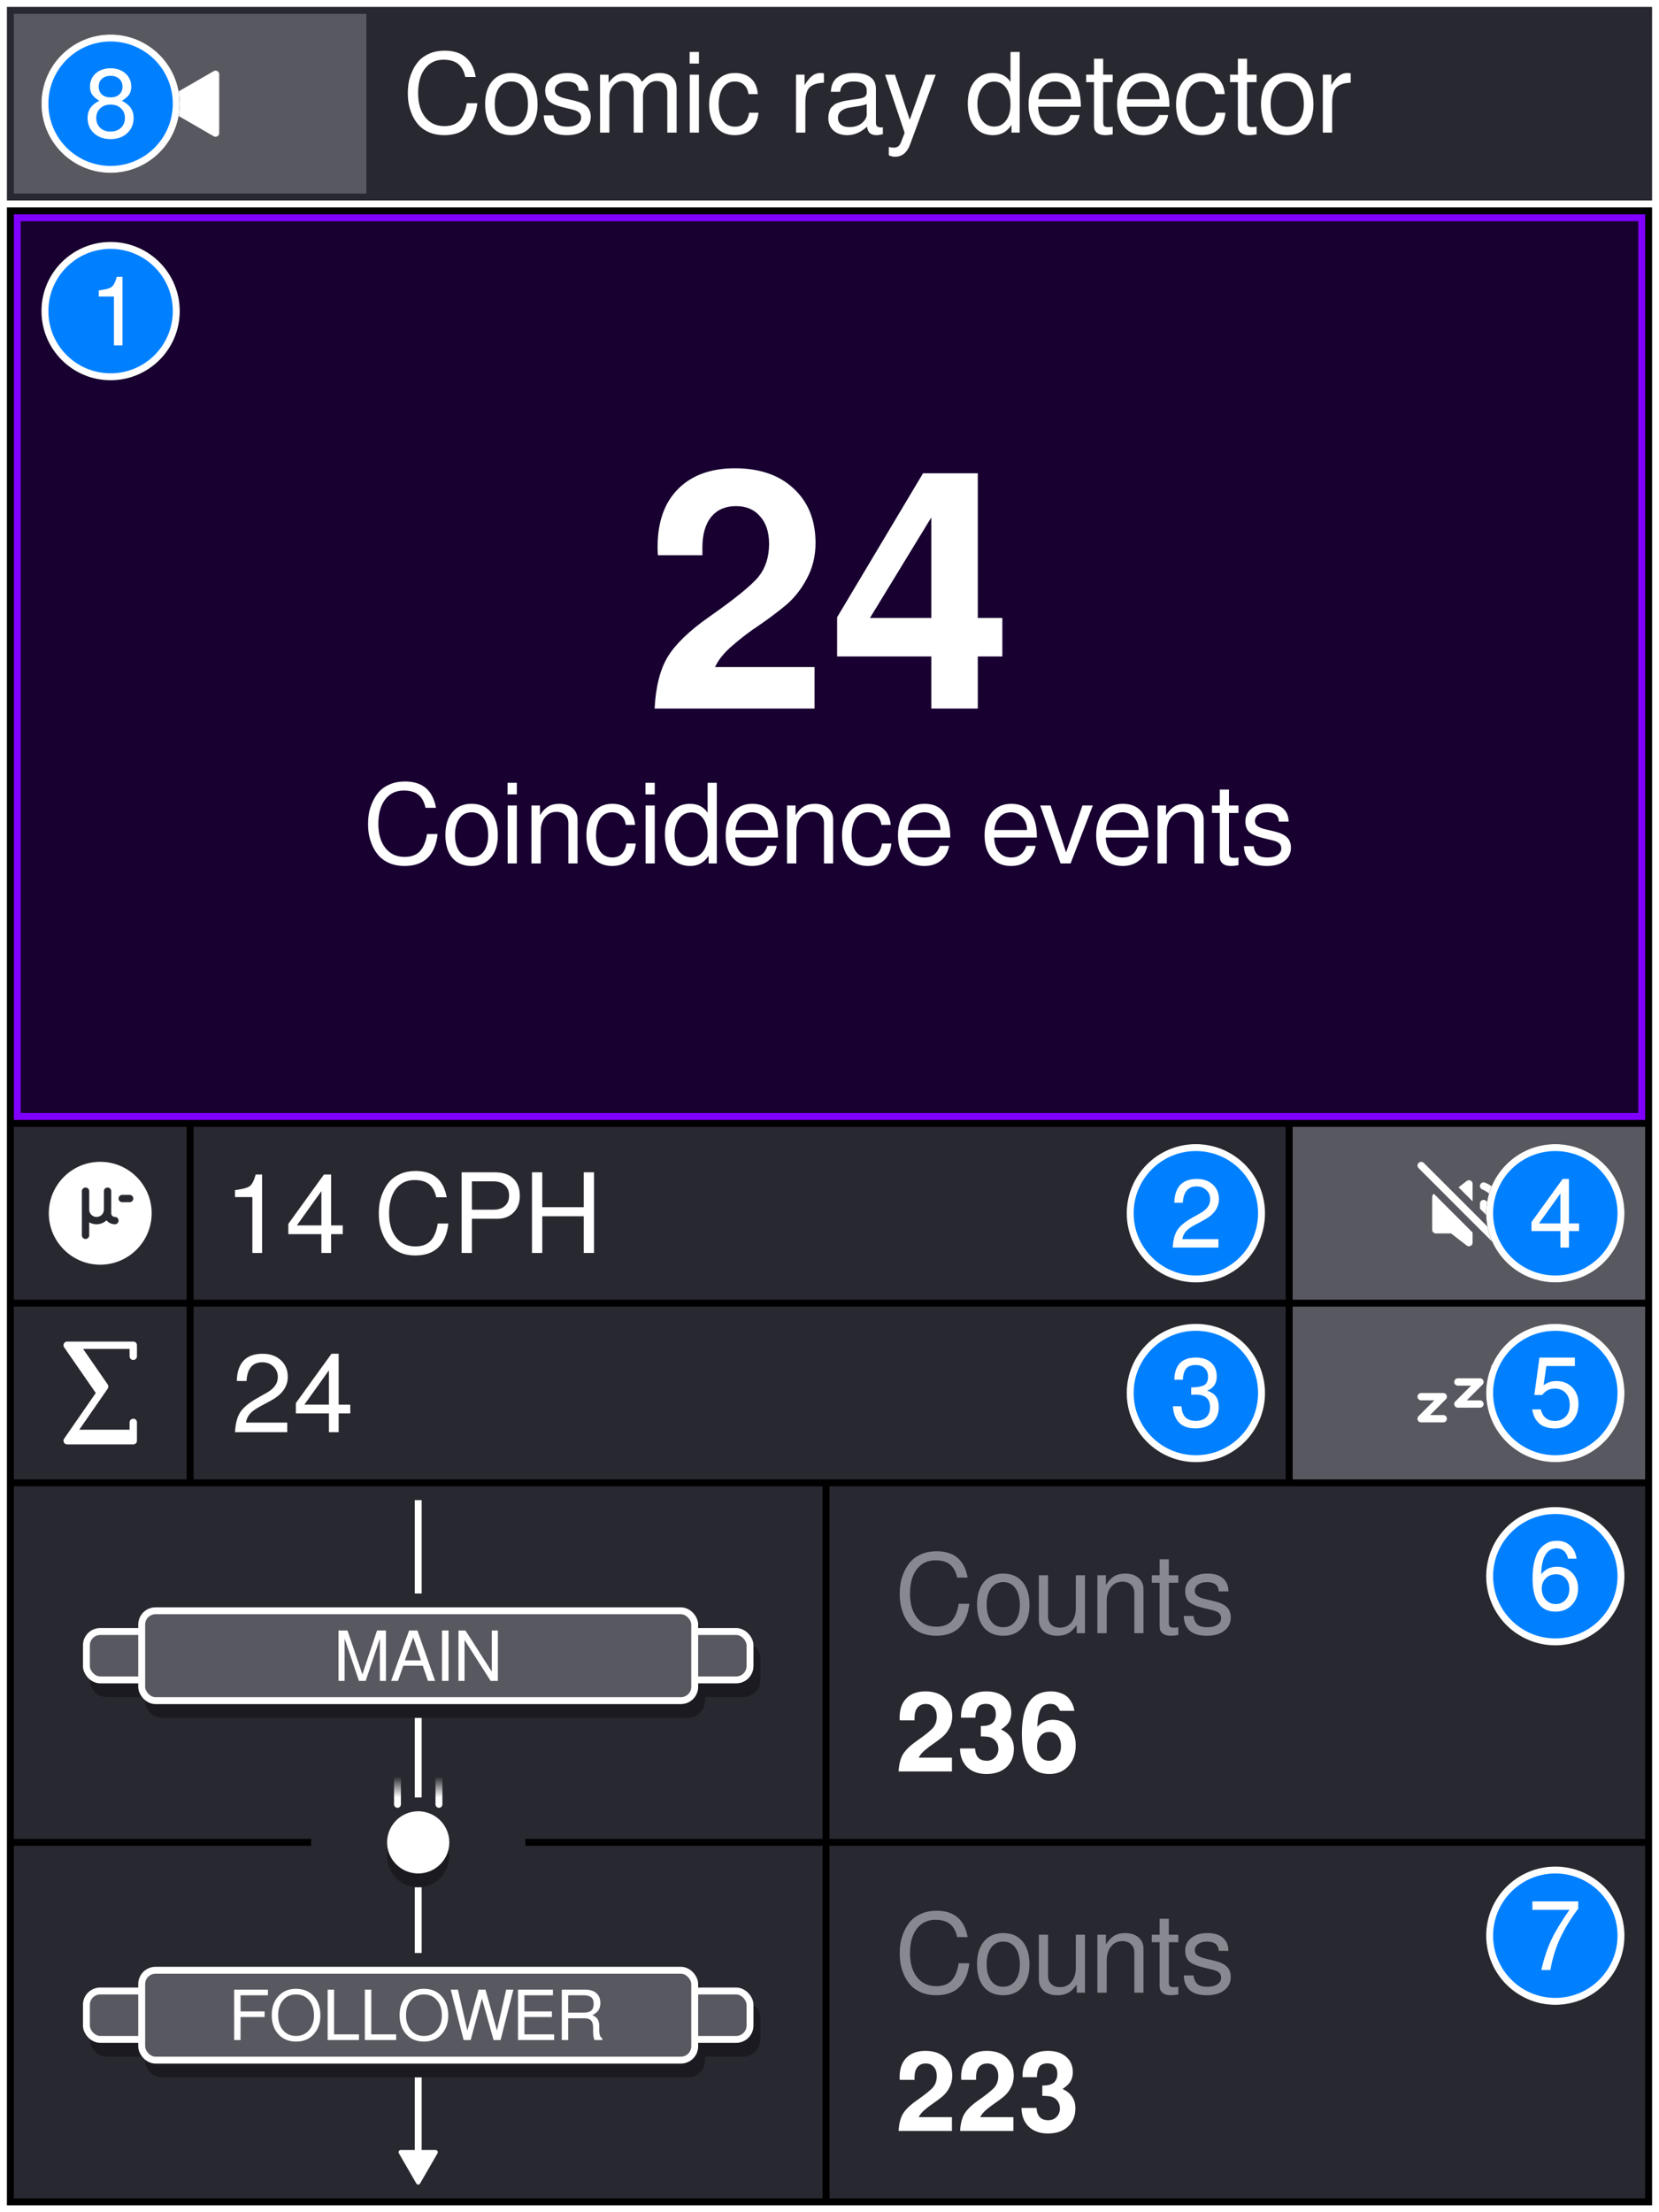 <svg width="240" height="320" version="1.1" viewBox="0 0 240 320" xmlns="http://www.w3.org/2000/svg" xmlns:xlink="http://www.w3.org/1999/xlink"><defs><linearGradient id="c" x1="77" x2="77" y1="154" y2="151" gradientTransform="translate(-19.5,106)" gradientUnits="userSpaceOnUse" xlink:href="#a"/><linearGradient id="a"><stop stop-color="#fff" offset="0"/><stop stop-color="#fff" stop-opacity="0" offset="1"/></linearGradient><linearGradient id="b" x1="77" x2="77" y1="154" y2="151" gradientTransform="translate(-13.5,106)" gradientUnits="userSpaceOnUse" xlink:href="#a"/><filter id="k" x="-.108" y="-.108" width="1.216" height="1.216" color-interpolation-filters="sRGB"><feGaussianBlur stdDeviation="0.9"/></filter><filter id="j" x="-.108" y="-.108" width="1.216" height="1.216" color-interpolation-filters="sRGB"><feGaussianBlur stdDeviation="0.9"/></filter><filter id="i" x="-.108" y="-.108" width="1.216" height="1.216" color-interpolation-filters="sRGB"><feGaussianBlur stdDeviation="0.9"/></filter><filter id="h" x="-.108" y="-.108" width="1.216" height="1.216" color-interpolation-filters="sRGB"><feGaussianBlur stdDeviation="0.9"/></filter><filter id="g" x="-.108" y="-.108" width="1.216" height="1.216" color-interpolation-filters="sRGB"><feGaussianBlur stdDeviation="0.9"/></filter><filter id="f" x="-.108" y="-.108" width="1.216" height="1.216" color-interpolation-filters="sRGB"><feGaussianBlur stdDeviation="0.9"/></filter><filter id="e" x="-.108" y="-.108" width="1.216" height="1.216" color-interpolation-filters="sRGB"><feGaussianBlur stdDeviation="0.9"/></filter><filter id="d" x="-.108" y="-.108" width="1.216" height="1.216" color-interpolation-filters="sRGB"><feGaussianBlur stdDeviation="0.9"/></filter></defs><rect x=".5" y=".5" width="239" height="319" stroke="#fff" stroke-linecap="round"/><rect x=".5" y=".5" width="239" height="29" fill="#282830" stroke="#fff" stroke-linecap="round"/><rect x="2" y="2" width="51" height="26" fill="#585860"/><path d="m31.088 10.227a0.531 0.531 0 0 0-0.173 0.063l-7.361 4.25a0.531 0.531 0 0 0 0 0.92l7.361 4.25a0.531 0.531 0 0 0 0.797-0.46v-8.5a0.531 0.531 0 0 0-0.439-0.523 0.531 0.531 0 0 0-0.184 0z" fill="#fff"/><rect x="2" y="215" width="117" height="51" fill="#282830"/><rect x="2" y="267" width="117" height="51" fill="#282830"/><rect x="120" y="215" width="118" height="51" fill="#282830"/><rect x="120" y="267" width="118" height="51" fill="#282830"/><rect x="45" y="262.5" width="31" height="8" fill="#282830"/><path d="m23.5 234.5c-1.376 0-2.5 1.124-2.5 2.5v0.5h-5.5c-1.376 0-2.5 1.124-2.5 2.5v3c0 1.376 1.124 2.5 2.5 2.5h5.5v0.5c0 1.376 1.124 2.5 2.5 2.5h76c1.376 0 2.5-1.124 2.5-2.5v-0.5h5.5c1.376 0 2.5-1.124 2.5-2.5v-3c0-1.376-1.124-2.5-2.5-2.5h-5.5v-0.5c0-1.376-1.124-2.5-2.5-2.5z" fill="#1a1a20" stop-color="#000000"/><rect x="12.5" y="236" width="96" height="7" ry="2" fill="#585860" stroke="#fff"/><rect x="20.5" y="233" width="80" height="13" ry="2" fill="#585860" stroke="#fff"/><path d="m52.905 243.14h-0.98l-2.07-6.11v6.11h-0.88v-7.29h1.29l2.16 6.35 2.12-6.35h1.29v7.29h-0.88v-6.11zm8.25-2.19h-2.81l-0.77 2.19h-0.99l2.6-7.29h1.2l2.56 7.29h-1.04zm-0.26-0.78-1.12-3.32-1.2 3.32zm3.99-4.32v7.29h-0.94v-7.29zm7.14 0v7.29h-1.05l-3.77-5.91v5.91h-0.88v-7.29h1.01l3.81 5.96v-5.96z" fill="#fff" aria-label="MAIN"/><path d="m23.5 286.5c-1.376 0-2.5 1.124-2.5 2.5v0.5h-5.5c-1.376 0-2.5 1.124-2.5 2.5v3c0 1.376 1.124 2.5 2.5 2.5h5.5v0.5c0 1.376 1.124 2.5 2.5 2.5h76c1.376 0 2.5-1.124 2.5-2.5v-0.5h5.5c1.376 0 2.5-1.124 2.5-2.5v-3c0-1.376-1.124-2.5-2.5-2.5h-5.5v-0.5c0-1.376-1.124-2.5-2.5-2.5z" fill="#1a1a20" stop-color="#000000"/><rect x="12.5" y="288" width="96" height="7" ry="2" fill="#585860" stroke="#fff"/><rect x="20.5" y="285" width="80" height="13" ry="2" fill="#585860" stroke="#fff"/><path d="m34.8 291.77v3.32h-0.93v-7.29h4.89v0.82h-3.96v2.33h3.48v0.82zm11.55-0.21q0 1.62-0.96 2.69t-2.56 1.07q-1.58 0-2.55-1.05-0.97-1.06-0.97-2.77t0.97-2.76q0.97-1.06 2.54-1.06 1.6 0 2.56 1.06 0.97 1.06 0.97 2.82zm-3.53-3.06q-1.16 0-1.87 0.83-0.71 0.82-0.71 2.17t0.71 2.18q0.72 0.82 1.88 0.82t1.87-0.82q0.72-0.82 0.72-2.14 0-1.38-0.71-2.21t-1.89-0.83zm5.51-0.7v6.47h3.6v0.82h-4.53v-7.29zm5.38 0v6.47h3.6v0.82h-4.53v-7.29zm11.14 3.76q0 1.62-0.96 2.69t-2.56 1.07q-1.58 0-2.55-1.05-0.97-1.06-0.97-2.77t0.97-2.76q0.97-1.06 2.54-1.06 1.6 0 2.56 1.06 0.97 1.06 0.97 2.82zm-3.53-3.06q-1.16 0-1.87 0.83-0.71 0.82-0.71 2.17t0.71 2.18q0.72 0.82 1.88 0.82t1.87-0.82q0.72-0.82 0.72-2.14 0-1.38-0.71-2.21t-1.89-0.83zm11.1 6.59h-1.02l-1.68-5.99-1.63 5.99h-1.02l-1.87-7.29h1.04l1.37 5.92 1.62-5.92h1l1.66 5.92 1.34-5.92h1.04zm3.45-3.32v2.5h4.3v0.82h-5.23v-7.29h5.05v0.82h-4.12v2.33h3.97v0.82zm9.83-0.28q0.32 0.14 0.53 0.33 0.22 0.19 0.31 0.43 0.1 0.24 0.13 0.45t0.03 0.5q0 0.09-0.01 0.26 0 0.17 0 0.25 0 0.41 0.09 0.69t0.35 0.46v0.23h-1.13q-0.2-0.46-0.2-1.19v-0.65q0-0.67-0.29-0.98-0.29-0.32-0.91-0.32h-2.4v3.14h-0.93v-7.29h3.36q1.07 0 1.64 0.51 0.58 0.5 0.58 1.44 0 0.62-0.27 1.03t-0.88 0.71zm0.18-1.61q0-0.72-0.38-0.99t-1.05-0.27h-2.25v2.51h2.25q0.74 0 1.08-0.3 0.35-0.3 0.35-0.95z" fill="#fff" aria-label="FOLLOWER"/><path d="m60.5 264c-2.479 0-4.5 2.021-4.5 4.5s2.021 4.5 4.5 4.5 4.5-2.021 4.5-4.5-2.021-4.5-4.5-4.5z" fill="#1a1a20" stroke-width=".031"/><path d="m60.5 262c-2.479 0-4.5 2.021-4.5 4.5s2.021 4.5 4.5 4.5 4.5-2.021 4.5-4.5-2.021-4.5-4.5-4.5z" fill="#fff" stroke-width=".031"/><path d="m60.5 230.5v-13.5" fill="none" stroke="#fff"/><path d="m60.5 314v-13.5" fill="none" stroke="#fff"/><path d="m60.5 260v-11.5" fill="none" stroke="#fff"/><path d="m57.5 261v-4" fill="none" stroke="url(#c)" stroke-linecap="round"/><path d="m63.5 261v-4" fill="none" stroke="url(#b)" stroke-linecap="round"/><path d="m57.977 311a0.315 0.315 0 0 0-0.273 0.473l2.523 4.369a0.315 0.315 0 0 0 0.546 0l2.523-4.369a0.315 0.315 0 0 0-0.273-0.473z" fill="#fff" stroke-width=".02"/><path d="m60.5 282.5v-9.5" fill="none" stroke="#fff"/><rect x="2" y="189" width="25" height="25" fill="#282830"/><rect x="2" y="163" width="25" height="25" fill="#282830"/><rect x="28" y="189" width="158" height="25" fill="#282830"/><rect x="28" y="163" width="158" height="25" fill="#282830"/><rect x="187" y="163" width="51" height="25" fill="#585860"/><rect x="187" y="189" width="51" height="25" fill="#585860"/><rect x="2.5" y="31.5" width="235" height="130" fill="#180030" stroke="#8000ff" stroke-linecap="round"/><path d="m14.5 168.06c-4.101 0-7.438 3.336-7.438 7.438s3.336 7.438 7.438 7.438 7.438-3.336 7.438-7.438-3.336-7.438-7.438-7.438zm-2.125 3.719c0.294 0 0.531 0.237 0.531 0.531v2.656c0 0.593 0.469 1.062 1.062 1.062s1.062-0.469 1.062-1.062v-2.656c0-0.294 0.237-0.531 0.531-0.531 0.294 0 0.531 0.237 0.531 0.531v3.188c0 0.3 0.232 0.531 0.531 0.531a0.531 0.531 0 0 1 0.531 0.531 0.531 0.531 0 0 1-0.531 0.531c-0.485 0-0.922-0.222-1.215-0.568-0.38 0.352-0.887 0.568-1.441 0.568-0.386 0-0.749-0.105-1.062-0.288v1.882c0 0.294-0.237 0.531-0.531 0.531-0.294 0-0.531-0.237-0.531-0.531v-6.375c0-0.294 0.237-0.531 0.531-0.531zm5.312 1.062h1.062c0.294 0 0.531 0.237 0.531 0.531s-0.237 0.531-0.531 0.531h-1.062c-0.294 0-0.531-0.237-0.531-0.531s0.237-0.531 0.531-0.531z" fill="#fff"/><path d="m9.719 194.06a0.531 0.531 0 0 0-0.437 0.834l4.572 6.604-4.572 6.604a0.531 0.531 0 0 0 0.437 0.834h9.562a0.531 0.531 0 0 0 0.531-0.531v-2.656a0.531 0.531 0 0 0-0.531-0.531 0.531 0.531 0 0 0-0.531 0.531v1.062h-7.282l3.468-5.01 0.646-0.933a0.531 0.531 0 0 0 0-0.605l-3.558-5.139h6.725v1.062a0.531 0.531 0 0 0 0.531 0.531 0.531 0.531 0 0 0 0.531-0.531v-1.594a0.531 0.531 0 0 0-0.531-0.531z" fill="#fff"/><path d="m205.46 168.08c-0.09 0.024-0.172 0.071-0.238 0.137-0.207 0.207-0.207 0.544 0 0.751l13.812 13.812c0.207 0.207 0.544 0.207 0.751 0 0.207-0.207 0.207-0.544 0-0.751l-13.812-13.812c-0.134-0.134-0.33-0.187-0.513-0.137zm6.989 2.641c-0.099 0.01-0.193 0.048-0.271 0.109l-1.175 0.914 2.033 2.033v-2.527c-7e-5 -0.315-0.273-0.561-0.586-0.528zm2.245 0.312c-0.046-6e-3 -0.093-5e-3 -0.139 1e-3 -0.188 0.026-0.348 0.151-0.419 0.327-0.11 0.272 0.021 0.582 0.293 0.692 1.406 0.569 2.324 1.93 2.324 3.446-1e-3 0.574-0.135 1.126-0.376 1.621l0.783 0.783c0.418-0.714 0.654-1.539 0.656-2.402v-2e-3c-3.8e-4 -1.946-1.184-3.701-2.988-4.431-0.043-0.017-0.088-0.029-0.134-0.035zm-7.265 1.645c-0.145 0.096-0.233 0.257-0.238 0.43v4.781c3e-5 0.293 0.238 0.531 0.531 0.531h2.208l2.247 1.747c0.349 0.271 0.857 0.023 0.857-0.419v-1.465zm7.209 0.885c-0.297-5e-3 -0.54 0.234-0.54 0.531v0.745l1.465 1.465c0.083-0.258 0.128-0.529 0.128-0.805v-6.7e-4c-2.4e-4 -0.646-0.236-1.271-0.664-1.756-0.071-0.081-0.166-0.138-0.27-0.164-0.039-0.01-0.079-0.015-0.119-0.016z" fill="#fff"/><path d="m216.22 197.25a0.531 0.531 0 0 0-0.531 0.531 0.531 0.531 0 0 0 0.531 0.531h1.905l-2.281 2.281a0.531 0.531 0 0 0 0.376 0.907h3.188a0.531 0.531 0 0 0 0.531-0.531 0.531 0.531 0 0 0-0.531-0.531h-1.905l2.281-2.281a0.531 0.531 0 0 0-0.376-0.907zm-5.312 2.125a0.531 0.531 0 0 0-0.531 0.531 0.531 0.531 0 0 0 0.531 0.531h1.905l-2.281 2.281a0.531 0.531 0 0 0 0.376 0.907h3.188a0.531 0.531 0 0 0 0.531-0.531 0.531 0.531 0 0 0-0.531-0.531h-1.905l2.281-2.281a0.531 0.531 0 0 0-0.376-0.907zm-5.312 2.125a0.531 0.531 0 0 0-0.531 0.531 0.531 0.531 0 0 0 0.531 0.531h1.905l-2.281 2.281a0.531 0.531 0 0 0 0.376 0.907h3.188a0.531 0.531 0 0 0 0.531-0.531 0.531 0.531 0 0 0-0.531-0.531h-1.905l2.281-2.281a0.531 0.531 0 0 0-0.376-0.907z" fill="#fff"/><path d="m36.512 173.16h-2.512v-1.008q1.632-0.208 2.128-0.576t0.864-1.68h0.928v11.344h-1.408zm9.984 5.36h-4.784v-1.488l5.152-7.136h1.04v7.36h1.68v1.264h-1.68v2.72h-1.408zm0-1.264v-4.96l-3.552 4.96zm8.304-1.712q0-0.8 0.128-1.584 0.144-0.784 0.528-1.632t0.944-1.472q0.576-0.64 1.536-1.056 0.976-0.416 2.192-0.416 3.808 0 4.496 3.808h-1.52q-0.256-1.248-1.008-1.872t-2.144-0.624q-1.696 0-2.688 1.296-0.976 1.296-0.976 3.536 0 2.192 1.024 3.488 1.024 1.28 2.768 1.28 1.44 0 2.208-0.8 0.768-0.816 1.04-2.512h1.536q-0.528 4.624-4.8 4.624-1.2 0-2.16-0.4-0.944-0.416-1.52-1.04-0.56-0.624-0.944-1.456-0.368-0.848-0.512-1.616-0.128-0.768-0.128-1.552zm20.4-2.544q0 1.488-0.912 2.4-0.896 0.896-2.352 0.896h-3.664v4.944h-1.488v-11.664h4.816q1.728 0 2.656 0.896 0.944 0.88 0.944 2.528zm-6.928 1.984h3.104q1.072 0 1.664-0.544 0.608-0.544 0.608-1.504t-0.608-1.504q-0.592-0.544-1.664-0.544h-3.104zm16.176 0.944h-6v5.312h-1.488v-11.664h1.488v5.04h6v-5.04h1.488v11.664h-1.488z" fill="#fff" stroke-linecap="round" aria-label="14 CPH"/><path d="m130.16 230.55q0-0.8 0.128-1.584 0.144-0.784 0.528-1.632t0.944-1.472q0.576-0.64 1.536-1.056 0.976-0.416 2.192-0.416 3.808 0 4.496 3.808h-1.52q-0.256-1.248-1.008-1.872t-2.144-0.624q-1.696 0-2.688 1.296-0.976 1.296-0.976 3.536 0 2.192 1.024 3.488 1.024 1.28 2.768 1.28 1.44 0 2.208-0.8 0.768-0.816 1.04-2.512h1.536q-0.528 4.624-4.8 4.624-1.2 0-2.16-0.4-0.944-0.416-1.52-1.04-0.56-0.624-0.944-1.456-0.368-0.848-0.512-1.616-0.128-0.768-0.128-1.552zm14.96-2.928q1.808 0 2.8 1.2 1.008 1.184 1.008 3.36 0 2.064-1.024 3.248-1.008 1.184-2.768 1.184-1.792 0-2.8-1.184-0.992-1.2-0.992-3.312t1.008-3.296q1.008-1.2 2.768-1.2zm0.016 1.232q-1.12 0-1.76 0.88-0.64 0.864-0.64 2.384t0.64 2.4q0.64 0.864 1.76 0.864 1.104 0 1.744-0.864 0.656-0.88 0.656-2.352 0-1.552-0.64-2.432-0.624-0.88-1.76-0.88zm11.824 7.392h-1.2v-1.168q-0.592 0.832-1.232 1.184t-1.568 0.352q-1.216 0-1.952-0.624-0.72-0.624-0.72-1.664v-6.464h1.328v5.936q0 0.752 0.464 1.2t1.264 0.448q1.04 0 1.664-0.768 0.624-0.784 0.624-2.064v-4.752h1.328zm1.792-8.384h1.232v1.408q0.56-0.88 1.2-1.264 0.656-0.384 1.584-0.384 1.216 0 1.936 0.624t0.72 1.664v6.336h-1.328v-5.808q0-0.752-0.464-1.2t-1.264-0.448q-1.024 0-1.648 0.784-0.624 0.768-0.624 2.048v4.624h-1.344zm11.712 0v1.088h-1.376v5.744q0 0.448 0.144 0.608 0.16 0.144 0.592 0.144 0.4 0 0.64-0.064v1.12q-0.624 0.112-1.088 0.112-0.784 0-1.2-0.352-0.416-0.336-0.416-0.976v-6.336h-1.136v-1.088h1.136v-2.304h1.328v2.304zm2.192 5.888q0.096 0.752 0.512 1.2 0.432 0.432 1.536 0.432 0.88 0 1.408-0.352 0.544-0.368 0.544-0.96 0-0.464-0.304-0.736t-0.992-0.432l-1.248-0.304q-1.488-0.352-2.08-0.88-0.576-0.544-0.576-1.536 0-1.168 0.88-1.856 0.88-0.704 2.336-0.704t2.24 0.672 0.8 1.904h-1.408q-0.048-1.344-1.68-1.344-0.816 0-1.296 0.352-0.48 0.336-0.48 0.912 0 0.448 0.368 0.736 0.368 0.272 1.184 0.464l1.28 0.304q1.248 0.304 1.808 0.864 0.56 0.544 0.56 1.472 0 1.216-0.944 1.936-0.928 0.72-2.512 0.72-3.248 0-3.344-2.864z" fill="#888890" stroke-linecap="round"/><path d="m137.76 248.26q0 0.944-0.416 1.712-0.4 0.768-1.024 1.296-0.624 0.512-1.28 0.96-0.656 0.432-1.264 0.96-0.608 0.512-0.864 1.056h4.8v2h-7.712q0.08-1.568 0.624-2.48 0.56-0.928 2-1.936 1.872-1.312 2.384-1.936 0.512-0.64 0.512-1.584 0-0.848-0.432-1.328-0.416-0.496-1.168-0.496-0.768 0-1.2 0.528-0.416 0.528-0.416 1.472v0.368h-2.144q-0.016-0.176-0.016-0.4 0-1.792 0.976-2.784 0.992-1.008 2.752-1.008 1.792 0 2.832 0.976 1.056 0.976 1.056 2.624zm1.264 0.016q0-0.88 0.24-1.552 0.256-0.672 0.624-1.056 0.384-0.384 0.896-0.608 0.512-0.24 0.96-0.32 0.464-0.08 0.96-0.08 1.648 0 2.624 0.848 0.976 0.832 0.976 2.24 0 0.784-0.352 1.36-0.352 0.56-1.136 1.056 0.96 0.464 1.408 1.152 0.448 0.672 0.448 1.664 0 1.664-1.088 2.656-1.072 0.976-2.88 0.976-1.744 0-2.784-0.992-1.024-1.008-1.04-2.704h2.176q0.096 1.776 1.696 1.776 0.736 0 1.2-0.48 0.48-0.48 0.48-1.232 0-0.624-0.336-1.072-0.336-0.464-0.896-0.624-0.448-0.112-1.312-0.112v-1.504h0.192q1.984 0 1.984-1.712 0-0.704-0.368-1.088-0.368-0.4-1.04-0.4-0.88 0-1.2 0.496t-0.352 1.504h-2.08zm8.8 2.576q0-6.192 4.192-6.192 0.304 0 0.592 0.032t0.768 0.192q0.496 0.16 0.864 0.432 0.384 0.272 0.72 0.832 0.352 0.56 0.464 1.328h-2.08q-0.224-0.544-0.544-0.768-0.304-0.24-0.848-0.24-0.56 0-0.944 0.24-0.368 0.224-0.56 0.72t-0.272 1.024-0.112 1.328q0.528-0.544 1.04-0.768 0.512-0.24 1.216-0.24 1.456 0 2.368 1.024 0.928 1.024 0.928 2.656 0 1.856-1.056 3.008-1.04 1.152-2.736 1.152-0.848 0-1.52-0.256t-1.264-0.864q-0.576-0.608-0.896-1.776-0.32-1.184-0.32-2.864zm5.2 0.24q-0.464-0.56-1.248-0.56t-1.264 0.592q-0.48 0.576-0.48 1.52 0 0.896 0.48 1.472t1.248 0.576q0.752 0 1.232-0.592 0.496-0.592 0.496-1.504 0-0.944-0.464-1.504z" fill="#fff" stroke-linecap="round"/><path d="m130.16 282.55q0-0.8 0.128-1.584 0.144-0.784 0.528-1.632t0.944-1.472q0.576-0.64 1.536-1.056 0.976-0.416 2.192-0.416 3.808 0 4.496 3.808h-1.52q-0.256-1.248-1.008-1.872t-2.144-0.624q-1.696 0-2.688 1.296-0.976 1.296-0.976 3.536 0 2.192 1.024 3.488 1.024 1.28 2.768 1.28 1.44 0 2.208-0.8 0.768-0.816 1.04-2.512h1.536q-0.528 4.624-4.8 4.624-1.2 0-2.16-0.4-0.944-0.416-1.52-1.04-0.56-0.624-0.944-1.456-0.368-0.848-0.512-1.616-0.128-0.768-0.128-1.552zm14.96-2.928q1.808 0 2.8 1.2 1.008 1.184 1.008 3.36 0 2.064-1.024 3.248-1.008 1.184-2.768 1.184-1.792 0-2.8-1.184-0.992-1.2-0.992-3.312t1.008-3.296q1.008-1.2 2.768-1.2zm0.016 1.232q-1.12 0-1.76 0.88-0.64 0.864-0.64 2.384t0.64 2.4q0.64 0.864 1.76 0.864 1.104 0 1.744-0.864 0.656-0.88 0.656-2.352 0-1.552-0.64-2.432-0.624-0.88-1.76-0.88zm11.824 7.392h-1.2v-1.168q-0.592 0.832-1.232 1.184t-1.568 0.352q-1.216 0-1.952-0.624-0.72-0.624-0.72-1.664v-6.464h1.328v5.936q0 0.752 0.464 1.2t1.264 0.448q1.04 0 1.664-0.768 0.624-0.784 0.624-2.064v-4.752h1.328zm1.792-8.384h1.232v1.408q0.56-0.88 1.2-1.264 0.656-0.384 1.584-0.384 1.216 0 1.936 0.624t0.72 1.664v6.336h-1.328v-5.808q0-0.752-0.464-1.2t-1.264-0.448q-1.024 0-1.648 0.784-0.624 0.768-0.624 2.048v4.624h-1.344zm11.712 0v1.088h-1.376v5.744q0 0.448 0.144 0.608 0.16 0.144 0.592 0.144 0.4 0 0.64-0.064v1.12q-0.624 0.112-1.088 0.112-0.784 0-1.2-0.352-0.416-0.336-0.416-0.976v-6.336h-1.136v-1.088h1.136v-2.304h1.328v2.304zm2.192 5.888q0.096 0.752 0.512 1.2 0.432 0.432 1.536 0.432 0.88 0 1.408-0.352 0.544-0.368 0.544-0.96 0-0.464-0.304-0.736t-0.992-0.432l-1.248-0.304q-1.488-0.352-2.08-0.88-0.576-0.544-0.576-1.536 0-1.168 0.88-1.856 0.88-0.704 2.336-0.704t2.24 0.672 0.8 1.904h-1.408q-0.048-1.344-1.68-1.344-0.816 0-1.296 0.352-0.48 0.336-0.48 0.912 0 0.448 0.368 0.736 0.368 0.272 1.184 0.464l1.28 0.304q1.248 0.304 1.808 0.864 0.56 0.544 0.56 1.472 0 1.216-0.944 1.936-0.928 0.72-2.512 0.72-3.248 0-3.344-2.864z" fill="#888890" stroke-linecap="round"/><path d="m137.76 300.26q0 0.944-0.416 1.712-0.4 0.768-1.024 1.296-0.624 0.512-1.28 0.96-0.656 0.432-1.264 0.96-0.608 0.512-0.864 1.056h4.8v2h-7.712q0.08-1.568 0.624-2.48 0.56-0.928 2-1.936 1.872-1.312 2.384-1.936 0.512-0.64 0.512-1.584 0-0.848-0.432-1.328-0.416-0.496-1.168-0.496-0.768 0-1.2 0.528-0.416 0.528-0.416 1.472v0.368h-2.144q-0.016-0.176-0.016-0.4 0-1.792 0.976-2.784 0.992-1.008 2.752-1.008 1.792 0 2.832 0.976 1.056 0.976 1.056 2.624zm8.896 0q0 0.944-0.416 1.712-0.4 0.768-1.024 1.296-0.624 0.512-1.28 0.96-0.656 0.432-1.264 0.96-0.608 0.512-0.864 1.056h4.8v2h-7.712q0.08-1.568 0.624-2.48 0.56-0.928 2-1.936 1.872-1.312 2.384-1.936 0.512-0.64 0.512-1.584 0-0.848-0.432-1.328-0.416-0.496-1.168-0.496-0.768 0-1.2 0.528-0.416 0.528-0.416 1.472v0.368h-2.144q-0.016-0.176-0.016-0.4 0-1.792 0.976-2.784 0.992-1.008 2.752-1.008 1.792 0 2.832 0.976 1.056 0.976 1.056 2.624zm1.264 0.016q0-0.88 0.24-1.552 0.256-0.672 0.624-1.056 0.384-0.384 0.896-0.608 0.512-0.24 0.96-0.32 0.464-0.08 0.96-0.08 1.648 0 2.624 0.848 0.976 0.832 0.976 2.24 0 0.784-0.352 1.36-0.352 0.56-1.136 1.056 0.96 0.464 1.408 1.152 0.448 0.672 0.448 1.664 0 1.664-1.088 2.656-1.072 0.976-2.88 0.976-1.744 0-2.784-0.992-1.024-1.008-1.04-2.704h2.176q0.096 1.776 1.696 1.776 0.736 0 1.2-0.48 0.48-0.48 0.48-1.232 0-0.624-0.336-1.072-0.336-0.464-0.896-0.624-0.448-0.112-1.312-0.112v-1.504h0.192q1.984 0 1.984-1.712 0-0.704-0.368-1.088-0.368-0.4-1.04-0.4-0.88 0-1.2 0.496t-0.352 1.504h-2.08z" fill="#fff" stroke-linecap="round"/><path d="m117.98 78.54q0 2.832-1.248 5.136-1.2 2.304-3.072 3.888-1.872 1.536-3.84 2.88-1.968 1.296-3.792 2.88-1.824 1.536-2.592 3.168h14.4v6h-23.136q0.24-4.704 1.872-7.44 1.68-2.784 6-5.808 5.616-3.936 7.152-5.808 1.536-1.92 1.536-4.752 0-2.544-1.296-3.984-1.248-1.488-3.504-1.488-2.304 0-3.6 1.584-1.248 1.584-1.248 4.416v1.104h-6.432q-0.048-0.528-0.048-1.2 0-5.376 2.928-8.352 2.976-3.024 8.256-3.024 5.376 0 8.496 2.928 3.168 2.928 3.168 7.872zm27.024 10.848v5.568h-3.552v7.536h-6.72v-7.536h-13.632v-5.664l12.432-20.832h7.92v20.928zm-10.272 0v-14.544l-8.88 14.544z" fill="#fff" stroke-linecap="round"/><path d="m53.248 119.2q0-0.8 0.128-1.584 0.144-0.784 0.528-1.632t0.944-1.472q0.576-0.64 1.536-1.056 0.976-0.416 2.192-0.416 3.808 0 4.496 3.808h-1.52q-0.256-1.248-1.008-1.872t-2.144-0.624q-1.696 0-2.688 1.296-0.976 1.296-0.976 3.536 0 2.192 1.024 3.488 1.024 1.28 2.768 1.28 1.44 0 2.208-0.8 0.768-0.816 1.04-2.512h1.536q-0.528 4.624-4.8 4.624-1.2 0-2.16-0.4-0.944-0.416-1.52-1.04-0.56-0.624-0.944-1.456-0.368-0.848-0.512-1.616-0.128-0.768-0.128-1.552zm14.96-2.928q1.808 0 2.8 1.2 1.008 1.184 1.008 3.36 0 2.064-1.024 3.248-1.008 1.184-2.768 1.184-1.792 0-2.8-1.184-0.992-1.2-0.992-3.312t1.008-3.296q1.008-1.2 2.768-1.2zm0.016 1.232q-1.12 0-1.76 0.88-0.64 0.864-0.64 2.384t0.64 2.4q0.64 0.864 1.76 0.864 1.104 0 1.744-0.864 0.656-0.88 0.656-2.352 0-1.552-0.64-2.432-0.624-0.88-1.76-0.88zm6.544-0.992v8.384h-1.328v-8.384zm0-3.28v1.68h-1.344v-1.68zm2.112 3.28h1.232v1.408q0.56-0.88 1.2-1.264 0.656-0.384 1.584-0.384 1.216 0 1.936 0.624t0.72 1.664v6.336h-1.328v-5.808q0-0.752-0.464-1.2t-1.264-0.448q-1.024 0-1.648 0.784-0.624 0.768-0.624 2.048v4.624h-1.344zm14.992 2.816h-1.344q-0.128-0.88-0.64-1.344-0.512-0.48-1.344-0.48-1.088 0-1.712 0.896-0.608 0.88-0.608 2.448 0 1.488 0.624 2.336t1.728 0.848q1.712 0 2.048-2.016h1.344q-0.128 1.536-1.024 2.4-0.896 0.848-2.4 0.848-1.712 0-2.72-1.184-0.992-1.2-0.992-3.232 0-2.08 1.008-3.328 1.024-1.248 2.72-1.248 1.456 0 2.32 0.784 0.88 0.784 0.992 2.272zm2.848-2.816v8.384h-1.328v-8.384zm0-3.28v1.68h-1.344v-1.68zm8.976 0v11.664h-1.184v-1.104q-0.544 0.784-1.184 1.12-0.624 0.352-1.488 0.352-1.696 0-2.672-1.216-0.976-1.232-0.976-3.36 0-2 0.976-3.2 0.992-1.216 2.624-1.216 1.728 0 2.576 1.296v-4.336zm-3.68 4.288q-1.088 0-1.76 0.896t-0.672 2.352q0 1.472 0.672 2.368 0.672 0.88 1.776 0.88 1.056 0 1.696-0.88t0.64-2.336q0-1.504-0.64-2.384-0.64-0.896-1.712-0.896zm12.528 3.632h-6.176q0.032 1.312 0.672 2.096 0.656 0.784 1.792 0.784 1.632 0 2.192-1.68h1.344q-0.256 1.376-1.2 2.144t-2.384 0.768q-1.76 0-2.784-1.184-1.024-1.2-1.024-3.264t1.04-3.296q1.056-1.248 2.8-1.248 3.728 0 3.728 4.88zm-6.144-1.088h4.72q0-1.088-0.656-1.824t-1.664-0.736-1.664 0.704q-0.656 0.688-0.736 1.856zm7.456-3.552h1.232v1.408q0.56-0.88 1.2-1.264 0.656-0.384 1.584-0.384 1.216 0 1.936 0.624t0.72 1.664v6.336h-1.328v-5.808q0-0.752-0.464-1.2t-1.264-0.448q-1.024 0-1.648 0.784-0.624 0.768-0.624 2.048v4.624h-1.344zm14.992 2.816h-1.344q-0.128-0.88-0.64-1.344-0.512-0.48-1.344-0.48-1.088 0-1.712 0.896-0.608 0.88-0.608 2.448 0 1.488 0.624 2.336t1.728 0.848q1.712 0 2.048-2.016h1.344q-0.128 1.536-1.024 2.4-0.896 0.848-2.4 0.848-1.712 0-2.72-1.184-0.992-1.2-0.992-3.232 0-2.08 1.008-3.328 1.024-1.248 2.72-1.248 1.456 0 2.32 0.784 0.88 0.784 0.992 2.272zm8.624 1.824h-6.176q0.032 1.312 0.672 2.096 0.656 0.784 1.792 0.784 1.632 0 2.192-1.68h1.344q-0.256 1.376-1.2 2.144t-2.384 0.768q-1.76 0-2.784-1.184-1.024-1.2-1.024-3.264t1.04-3.296q1.056-1.248 2.8-1.248 3.728 0 3.728 4.88zm-6.144-1.088h4.72q0-1.088-0.656-1.824t-1.664-0.736-1.664 0.704q-0.656 0.688-0.736 1.856zm18.672 1.088h-6.176q0.032 1.312 0.672 2.096 0.656 0.784 1.792 0.784 1.632 0 2.192-1.68h1.344q-0.256 1.376-1.2 2.144t-2.384 0.768q-1.76 0-2.784-1.184-1.024-1.2-1.024-3.264t1.04-3.296q1.056-1.248 2.8-1.248 3.728 0 3.728 4.88zm-6.144-1.088h4.72q0-1.088-0.656-1.824t-1.664-0.736-1.664 0.704q-0.656 0.688-0.736 1.856zm11.024 4.832h-1.456l-2.944-8.384h1.504l2.24 6.8 2.368-6.8h1.504zm11.264-3.744h-6.176q0.032 1.312 0.672 2.096 0.656 0.784 1.792 0.784 1.632 0 2.192-1.68h1.344q-0.256 1.376-1.2 2.144t-2.384 0.768q-1.76 0-2.784-1.184-1.024-1.2-1.024-3.264t1.04-3.296q1.056-1.248 2.8-1.248 3.728 0 3.728 4.88zm-6.144-1.088h4.72q0-1.088-0.656-1.824t-1.664-0.736-1.664 0.704q-0.656 0.688-0.736 1.856zm7.456-3.552h1.232v1.408q0.56-0.88 1.2-1.264 0.656-0.384 1.584-0.384 1.216 0 1.936 0.624t0.72 1.664v6.336h-1.328v-5.808q0-0.752-0.464-1.2t-1.264-0.448q-1.024 0-1.648 0.784-0.624 0.768-0.624 2.048v4.624h-1.344zm11.712 0v1.088h-1.376v5.744q0 0.448 0.144 0.608 0.16 0.144 0.592 0.144 0.4 0 0.64-0.064v1.12q-0.624 0.112-1.088 0.112-0.784 0-1.2-0.352-0.416-0.336-0.416-0.976v-6.336h-1.136v-1.088h1.136v-2.304h1.328v2.304zm2.192 5.888q0.096 0.752 0.512 1.2 0.432 0.432 1.536 0.432 0.88 0 1.408-0.352 0.544-0.368 0.544-0.96 0-0.464-0.304-0.736t-0.992-0.432l-1.248-0.304q-1.488-0.352-2.08-0.88-0.576-0.544-0.576-1.536 0-1.168 0.88-1.856 0.88-0.704 2.336-0.704t2.24 0.672 0.8 1.904h-1.408q-0.048-1.344-1.68-1.344-0.816 0-1.296 0.352-0.48 0.336-0.48 0.912 0 0.448 0.368 0.736 0.368 0.272 1.184 0.464l1.28 0.304q1.248 0.304 1.808 0.864 0.56 0.544 0.56 1.472 0 1.216-0.944 1.936-0.928 0.72-2.512 0.72-3.248 0-3.344-2.864z" fill="#fff" stroke-linecap="round"/><path d="m34.256 199.76q0.112-3.936 3.744-3.936 1.616 0 2.624 0.928t1.008 2.4q0 2.112-2.4 3.424l-1.6 0.864q-1.04 0.56-1.488 1.088t-0.56 1.248h5.968v1.392h-7.552q0.096-1.872 0.752-2.88 0.656-1.024 2.432-2.032l1.472-0.832q1.536-0.88 1.536-2.24 0-0.912-0.64-1.52t-1.6-0.608q-2.128 0-2.288 2.704zm13.328 4.688h-4.784v-1.488l5.152-7.136h1.04v7.36h1.68v1.264h-1.68v2.72h-1.408zm0-1.264v-4.96l-3.552 4.96z" fill="#fff" stroke-linecap="round" aria-label="24"/><path d="m59 13.488q0-0.8 0.128-1.584 0.144-0.784 0.528-1.632 0.384-0.848 0.944-1.472 0.576-0.64 1.536-1.056 0.976-0.416 2.192-0.416 3.808 0 4.496 3.808h-1.52q-0.256-1.248-1.008-1.872t-2.144-0.624q-1.696 0-2.688 1.296-0.976 1.296-0.976 3.536 0 2.192 1.024 3.488 1.024 1.28 2.768 1.28 1.44 0 2.208-0.8 0.768-0.816 1.04-2.512h1.536q-0.528 4.624-4.8 4.624-1.2 0-2.16-0.4-0.944-0.416-1.52-1.04-0.56-0.624-0.944-1.456-0.368-0.848-0.512-1.616-0.128-0.768-0.128-1.552zm14.96-2.928q1.808 0 2.8 1.2 1.008 1.184 1.008 3.36 0 2.064-1.024 3.248-1.008 1.184-2.768 1.184-1.792 0-2.8-1.184-0.992-1.2-0.992-3.312t1.008-3.296q1.008-1.2 2.768-1.2zm0.016 1.232q-1.12 0-1.76 0.88-0.64 0.864-0.64 2.384t0.64 2.4q0.64 0.864 1.76 0.864 1.104 0 1.744-0.864 0.656-0.88 0.656-2.352 0-1.552-0.64-2.432-0.624-0.88-1.76-0.88zm6.096 4.896q0.096 0.752 0.512 1.2 0.432 0.432 1.536 0.432 0.88 0 1.408-0.352 0.544-0.368 0.544-0.96 0-0.464-0.304-0.736t-0.992-0.432l-1.248-0.304q-1.488-0.352-2.08-0.88-0.576-0.544-0.576-1.536 0-1.168 0.88-1.856 0.88-0.704 2.336-0.704t2.24 0.672 0.8 1.904h-1.408q-0.048-1.344-1.68-1.344-0.816 0-1.296 0.352-0.48 0.336-0.48 0.912 0 0.448 0.368 0.736 0.368 0.272 1.184 0.464l1.28 0.304q1.248 0.304 1.808 0.864 0.56 0.544 0.56 1.472 0 1.216-0.944 1.936-0.928 0.72-2.512 0.72-3.248 0-3.344-2.864zm6.736-5.888h1.232v1.184q0.544-0.752 1.136-1.088 0.608-0.336 1.44-0.336 1.552 0 2.256 1.28 0.592-0.704 1.168-0.992t1.408-0.288q1.168 0 1.792 0.608 0.64 0.592 0.64 1.728v6.288h-1.344v-5.776q0-0.8-0.416-1.232-0.4-0.448-1.136-0.448-0.816 0-1.392 0.64t-0.576 1.552v5.264h-1.344v-5.776q0-0.8-0.416-1.232-0.4-0.448-1.136-0.448-0.816 0-1.392 0.64t-0.576 1.552v5.264h-1.344zm14.304 0v8.384h-1.328v-8.384zm0-3.28v1.68h-1.344v-1.68zm8.512 6.096h-1.344q-0.128-0.88-0.64-1.344-0.512-0.48-1.344-0.48-1.088 0-1.712 0.896-0.608 0.88-0.608 2.448 0 1.488 0.624 2.336t1.728 0.848q1.712 0 2.048-2.016h1.344q-0.128 1.536-1.024 2.4-0.896 0.848-2.4 0.848-1.712 0-2.72-1.184-0.992-1.2-0.992-3.232 0-2.08 1.008-3.328 1.024-1.248 2.72-1.248 1.456 0 2.32 0.784 0.88 0.784 0.992 2.272zm9.568-1.648q-1.344 0.032-2.016 0.624t-0.672 2.24v4.352h-1.344v-8.384h1.232v1.52q0.576-0.944 1.104-1.344 0.544-0.416 1.184-0.416 0.176 0 0.512 0.048zm1.008 1.312q0.096-2.72 3.36-2.72 1.552 0 2.352 0.592 0.8 0.576 0.8 1.696v4.928q0 0.656 0.72 0.656 0.144 0 0.288-0.032v1.008q-0.56 0.144-0.912 0.144-0.64 0-0.976-0.304-0.32-0.288-0.4-0.928-1.344 1.232-2.848 1.232-1.264 0-2.016-0.672-0.736-0.672-0.736-1.808 0-0.368 0.064-0.672 0.08-0.304 0.16-0.528 0.096-0.24 0.32-0.432 0.224-0.208 0.368-0.336 0.16-0.128 0.512-0.24 0.368-0.128 0.56-0.176 0.192-0.064 0.672-0.144t0.704-0.112 0.8-0.112q0.784-0.096 1.088-0.304t0.304-0.624v-0.352q0-0.608-0.496-0.928-0.48-0.32-1.376-0.32-0.928 0-1.408 0.368-0.48 0.352-0.56 1.12zm2.672 5.104q1.104 0 1.808-0.576 0.704-0.592 0.704-1.264v-1.504q-0.4 0.192-1.216 0.32-0.8 0.128-1.392 0.224t-1.072 0.464q-0.48 0.352-0.48 0.992t0.432 0.992 1.216 0.352zm11.056-7.584h1.44l-3.728 10.144q-0.656 1.728-2.16 1.728-0.496 0-0.896-0.208v-1.2q0.432 0.096 0.704 0.096 0.416 0 0.656-0.192 0.24-0.176 0.416-0.624l0.512-1.328-2.832-8.416h1.424l2.144 6.528zm13.584-3.28v11.664h-1.184v-1.104q-0.544 0.784-1.184 1.12-0.624 0.352-1.488 0.352-1.696 0-2.672-1.216-0.976-1.232-0.976-3.36 0-2 0.976-3.2 0.992-1.216 2.624-1.216 1.728 0 2.576 1.296v-4.336zm-3.68 4.288q-1.088 0-1.76 0.896t-0.672 2.352q0 1.472 0.672 2.368 0.672 0.88 1.776 0.88 1.056 0 1.696-0.88t0.64-2.336q0-1.504-0.64-2.384-0.64-0.896-1.712-0.896zm12.528 3.632h-6.176q0.032 1.312 0.672 2.096 0.656 0.784 1.792 0.784 1.632 0 2.192-1.68h1.344q-0.256 1.376-1.2 2.144t-2.384 0.768q-1.76 0-2.784-1.184-1.024-1.2-1.024-3.264t1.04-3.296q1.056-1.248 2.8-1.248 3.728 0 3.728 4.88zm-6.144-1.088h4.72q0-1.088-0.656-1.824t-1.664-0.736-1.664 0.704q-0.656 0.688-0.736 1.856zm10.752-3.552v1.088h-1.376v5.744q0 0.448 0.144 0.608 0.16 0.144 0.592 0.144 0.4 0 0.64-0.064v1.12q-0.624 0.112-1.088 0.112-0.784 0-1.2-0.352-0.416-0.336-0.416-0.976v-6.336h-1.136v-1.088h1.136v-2.304h1.328v2.304zm8.208 4.64h-6.176q0.032 1.312 0.672 2.096 0.656 0.784 1.792 0.784 1.632 0 2.192-1.68h1.344q-0.256 1.376-1.2 2.144t-2.384 0.768q-1.76 0-2.784-1.184-1.024-1.2-1.024-3.264t1.04-3.296q1.056-1.248 2.8-1.248 3.728 0 3.728 4.88zm-6.144-1.088h4.72q0-1.088-0.656-1.824t-1.664-0.736-1.664 0.704q-0.656 0.688-0.736 1.856zm14.144-0.736h-1.344q-0.128-0.88-0.64-1.344-0.512-0.48-1.344-0.48-1.088 0-1.712 0.896-0.608 0.88-0.608 2.448 0 1.488 0.624 2.336t1.728 0.848q1.712 0 2.048-2.016h1.344q-0.128 1.536-1.024 2.4-0.896 0.848-2.4 0.848-1.712 0-2.72-1.184-0.992-1.2-0.992-3.232 0-2.08 1.008-3.328 1.024-1.248 2.72-1.248 1.456 0 2.32 0.784 0.88 0.784 0.992 2.272zm4.608-2.816v1.088h-1.376v5.744q0 0.448 0.144 0.608 0.16 0.144 0.592 0.144 0.4 0 0.64-0.064v1.12q-0.624 0.112-1.088 0.112-0.784 0-1.2-0.352-0.416-0.336-0.416-0.976v-6.336h-1.136v-1.088h1.136v-2.304h1.328v2.304zm4.416-0.24q1.808 0 2.8 1.2 1.008 1.184 1.008 3.36 0 2.064-1.024 3.248-1.008 1.184-2.768 1.184-1.792 0-2.8-1.184-0.992-1.2-0.992-3.312t1.008-3.296q1.008-1.2 2.768-1.2zm0.016 1.232q-1.12 0-1.76 0.88-0.64 0.864-0.64 2.384t0.64 2.4q0.64 0.864 1.76 0.864 1.104 0 1.744-0.864 0.656-0.88 0.656-2.352 0-1.552-0.64-2.432-0.624-0.88-1.76-0.88zm9.184 0.176q-1.344 0.032-2.016 0.624t-0.672 2.24v4.352h-1.344v-8.384h1.232v1.52q0.576-0.944 1.104-1.344 0.544-0.416 1.184-0.416 0.176 0 0.512 0.048z" fill="#fff" stroke-linecap="round" aria-label="Cosmic ray detector"/><circle cx="16" cy="45" r="10" filter="url(#k)"/><circle cx="16" cy="45" r="9.5" fill="#0080ff" stroke="#fff" stroke-linecap="round"/><path d="m16.483 42.893h-2.198v-0.882q1.428-0.182 1.862-0.504t0.756-1.47h0.812v9.926h-1.232z" fill="#fff" stroke-linecap="round" aria-label="1"/><circle cx="173" cy="175.5" r="10" filter="url(#j)"/><circle cx="173" cy="175.5" r="9.5" fill="#0080ff" stroke="#fff" stroke-linecap="round"/><path d="m169.88 173.98q0.098-3.444 3.276-3.444 1.414 0 2.296 0.812t0.882 2.1q0 1.848-2.1 2.996l-1.4 0.756q-0.91 0.49-1.302 0.952t-0.49 1.092h5.222v1.218h-6.608q0.084-1.638 0.658-2.52 0.574-0.896 2.128-1.778l1.288-0.728q1.344-0.77 1.344-1.96 0-0.798-0.56-1.33t-1.4-0.532q-1.862 0-2.002 2.366z" fill="#fff" stroke-linecap="round" aria-label="2"/><circle cx="173" cy="201.5" r="10" filter="url(#i)"/><circle cx="173" cy="201.5" r="9.5" fill="#0080ff" stroke="#fff" stroke-linecap="round"/><path d="m173.01 197.45q-1.064 0-1.47 0.588-0.392 0.574-0.42 1.54h-1.232q0.07-3.206 3.108-3.206 1.414 0 2.212 0.728 0.812 0.728 0.812 2.002 0 1.512-1.386 2.058 0.896 0.308 1.288 0.868 0.392 0.546 0.392 1.498 0 1.414-0.924 2.254-0.91 0.84-2.436 0.84-3.052 0-3.276-3.206h1.232q0.07 1.078 0.574 1.596t1.512 0.518q0.966 0 1.512-0.518 0.546-0.532 0.546-1.47 0-1.806-2.058-1.806l-0.518 0.014h-0.154v-1.05q1.33-0.028 1.876-0.336 0.56-0.308 0.56-1.218 0-0.784-0.476-1.232-0.462-0.462-1.274-0.462z" fill="#fff" stroke-linecap="round" aria-label="3"/><circle cx="225" cy="175.5" r="10" filter="url(#h)"/><circle cx="225" cy="175.5" r="9.5" fill="#0080ff" stroke="#fff" stroke-linecap="round"/><path d="m225.74 178.08h-4.186v-1.302l4.508-6.244h0.91v6.44h1.47v1.106h-1.47v2.38h-1.232zm0-1.106v-4.34l-3.108 4.34z" fill="#fff" stroke-linecap="round" aria-label="4"/><circle cx="225" cy="201.5" r="10" filter="url(#g)"/><circle cx="225" cy="201.5" r="9.5" fill="#0080ff" stroke="#fff" stroke-linecap="round"/><path d="m227.83 196.38v1.218h-4.13l-0.392 2.772q0.826-0.602 1.834-0.602 1.428 0 2.31 0.924 0.896 0.91 0.896 2.38 0 1.568-0.952 2.562t-2.45 0.994q-0.574 0-1.064-0.126-0.476-0.126-0.798-0.294-0.308-0.182-0.574-0.462-0.252-0.294-0.392-0.504-0.126-0.224-0.252-0.546-0.112-0.336-0.14-0.462t-0.07-0.364h1.232q0.434 1.666 2.03 1.666 1.008 0 1.582-0.616 0.588-0.616 0.588-1.68 0-1.106-0.588-1.736-0.588-0.644-1.582-0.644-0.574 0-0.98 0.21-0.406 0.196-0.84 0.714h-1.134l0.742-5.404z" fill="#fff" stroke-linecap="round" aria-label="5"/><circle cx="225" cy="228" r="10" filter="url(#f)"/><circle cx="225" cy="228" r="9.5" fill="#0080ff" stroke="#fff" stroke-linecap="round"/><path d="m221.71 228.28q0-1.316 0.238-2.31 0.238-1.008 0.588-1.582 0.364-0.574 0.854-0.924 0.504-0.364 0.938-0.476 0.448-0.112 0.938-0.112 1.134 0 1.876 0.686 0.756 0.686 0.938 1.904h-1.232q-0.154-0.714-0.588-1.106t-1.078-0.392q-1.064 0-1.638 0.98-0.56 0.966-0.574 2.786 0.812-1.106 2.282-1.106 1.33 0 2.184 0.882t0.854 2.268q0 1.456-0.924 2.408-0.91 0.938-2.324 0.938-3.332 0-3.332-4.844zm3.388-0.56q-0.91 0-1.484 0.588-0.574 0.574-0.574 1.498 0 0.952 0.574 1.596 0.574 0.63 1.442 0.63 0.854 0 1.414-0.602 0.56-0.616 0.56-1.554 0-0.994-0.518-1.568-0.518-0.588-1.414-0.588z" fill="#fff" stroke-linecap="round" aria-label="6"/><circle cx="225" cy="280" r="10" filter="url(#e)"/><circle cx="225" cy="280" r="9.5" fill="#0080ff" stroke="#fff" stroke-linecap="round"/><path d="m228.32 275.04v1.036q-1.68 2.24-2.66 4.382-0.966 2.128-1.372 4.508h-1.316q0.56-2.45 1.428-4.312t2.646-4.396h-5.362v-1.218z" fill="#fff" stroke-linecap="round" aria-label="7"/><circle cx="16" cy="15" r="10" filter="url(#d)"/><circle cx="16" cy="15" r="9.5" fill="#0080ff" stroke="#fff" stroke-linecap="round"/><path d="m17.624 14.58q1.708 0.812 1.708 2.478 0 1.358-0.938 2.212-0.924 0.854-2.394 0.854t-2.408-0.854q-0.924-0.868-0.924-2.226 0-1.652 1.694-2.464-0.756-0.476-1.05-0.924t-0.294-1.134q0-1.162 0.826-1.904 0.84-0.742 2.156-0.742t2.142 0.742q0.84 0.742 0.84 1.904 0 0.7-0.294 1.148t-1.064 0.91zm-0.378-3.178q-0.462-0.434-1.246-0.434t-1.26 0.434q-0.462 0.42-0.462 1.134 0 0.7 0.462 1.134 0.476 0.42 1.26 0.42 0.77 0 1.246-0.42t0.476-1.12q0-0.728-0.476-1.148zm0.252 4.27q-0.574-0.546-1.498-0.546t-1.498 0.546q-0.574 0.532-0.574 1.4t0.56 1.414q0.574 0.546 1.484 0.546 0.938 0 1.512-0.532 0.588-0.546 0.588-1.428 0-0.868-0.574-1.4z" fill="#fff" stroke-linecap="round" aria-label="8"/></svg>

